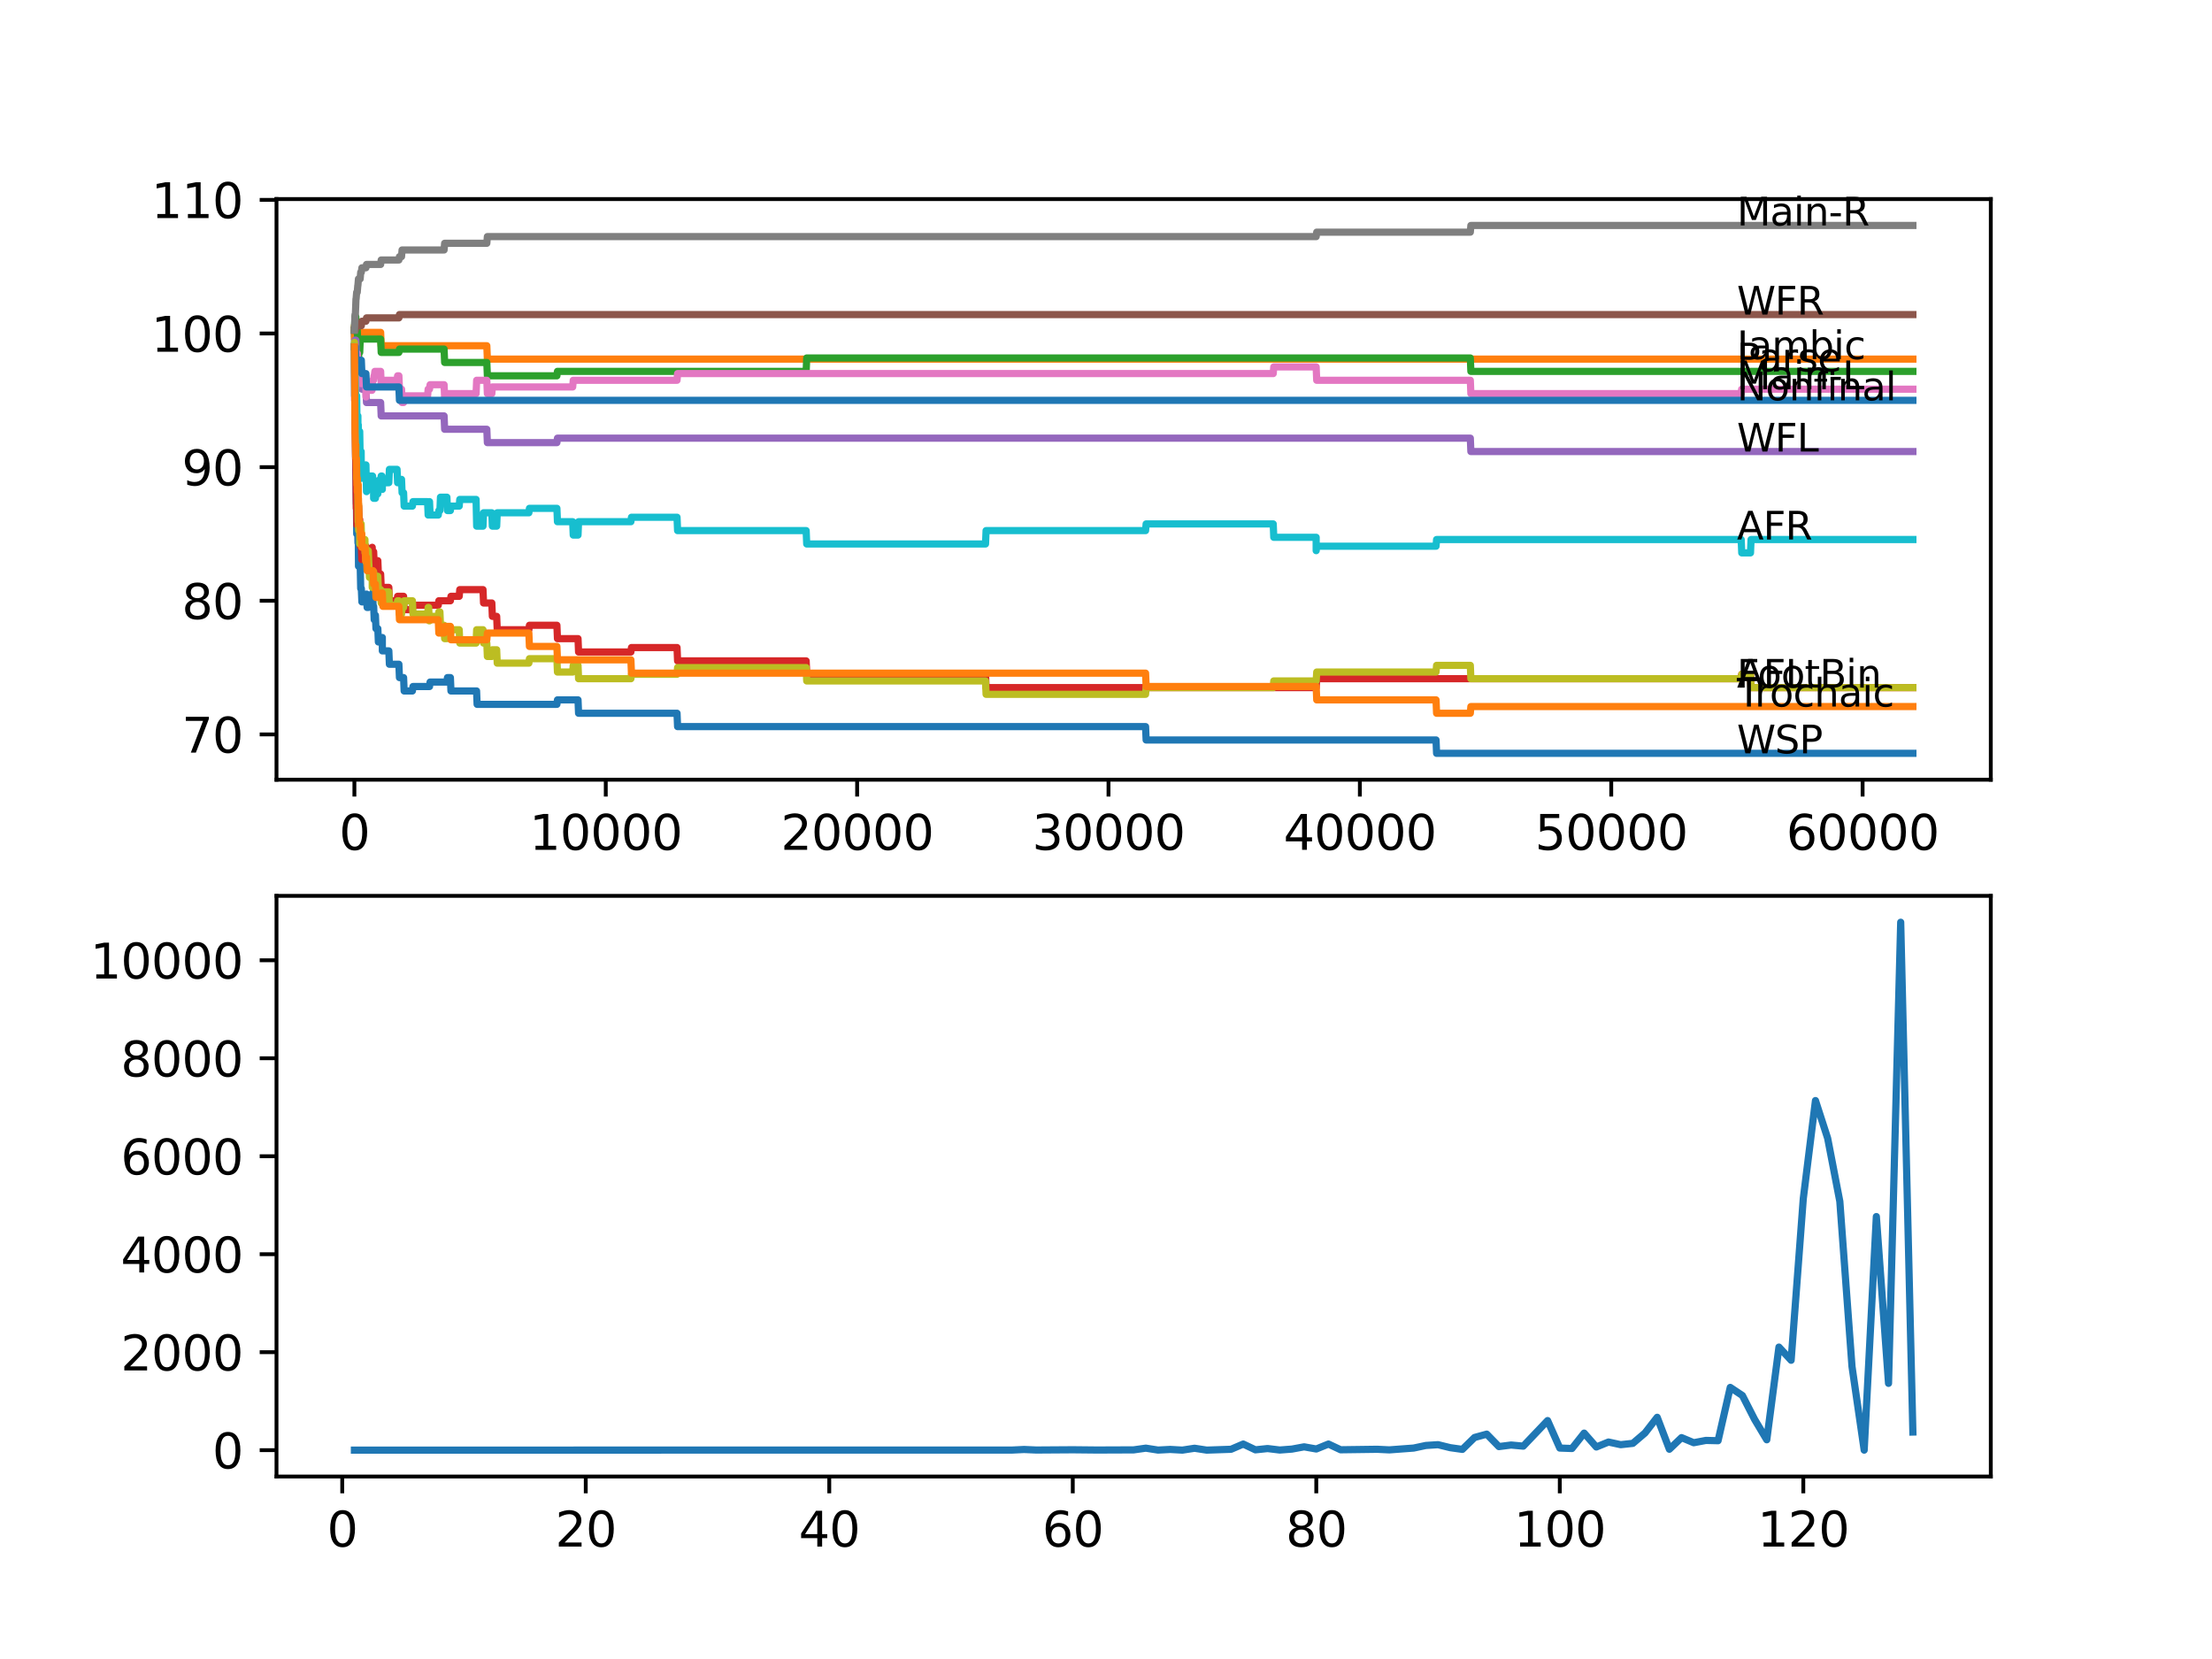 <?xml version="1.0" encoding="utf-8" standalone="no"?>
<!DOCTYPE svg PUBLIC "-//W3C//DTD SVG 1.1//EN"
  "http://www.w3.org/Graphics/SVG/1.1/DTD/svg11.dtd">
<svg xmlns:xlink="http://www.w3.org/1999/xlink" width="460.8pt" height="345.6pt" viewBox="0 0 460.8 345.6" xmlns="http://www.w3.org/2000/svg" version="1.1">
 <defs>
  <style type="text/css">*{stroke-linejoin: round; stroke-linecap: butt}</style>
 </defs>
 <g id="figure_1">
  <g id="patch_1">
   <path d="M 0 345.6 
L 460.8 345.6 
L 460.8 0 
L 0 0 
z
" style="fill: #ffffff"/>
  </g>
  <g id="axes_1">
   <g id="patch_2">
    <path d="M 57.6 162.432 
L 414.72 162.432 
L 414.72 41.472 
L 57.6 41.472 
z
" style="fill: #ffffff"/>
   </g>
   <g id="matplotlib.axis_1">
    <g id="xtick_1">
     <g id="line2d_1">
      <defs>
       <path id="m30a4d6f29c" d="M 0 0 
L 0 3.5 
" style="stroke: #000000; stroke-width: 0.8"/>
      </defs>
      <g>
       <use xlink:href="#m30a4d6f29c" x="73.827" y="162.432" style="stroke: #000000; stroke-width: 0.8"/>
      </g>
     </g>
     <g id="text_1">
      <!-- 0 -->
      <g transform="translate(70.646 177.03)scale(0.1 -0.1)">
       <defs>
        <path id="DejaVuSans-30" d="M 2034 4250 
Q 1547 4250 1301 3770 
Q 1056 3291 1056 2328 
Q 1056 1369 1301 889 
Q 1547 409 2034 409 
Q 2525 409 2770 889 
Q 3016 1369 3016 2328 
Q 3016 3291 2770 3770 
Q 2525 4250 2034 4250 
z
M 2034 4750 
Q 2819 4750 3233 4129 
Q 3647 3509 3647 2328 
Q 3647 1150 3233 529 
Q 2819 -91 2034 -91 
Q 1250 -91 836 529 
Q 422 1150 422 2328 
Q 422 3509 836 4129 
Q 1250 4750 2034 4750 
z
" transform="scale(0.016)"/>
       </defs>
       <use xlink:href="#DejaVuSans-30"/>
      </g>
     </g>
    </g>
    <g id="xtick_2">
     <g id="line2d_2">
      <g>
       <use xlink:href="#m30a4d6f29c" x="126.192" y="162.432" style="stroke: #000000; stroke-width: 0.8"/>
      </g>
     </g>
     <g id="text_2">
      <!-- 10000 -->
      <g transform="translate(110.286 177.03)scale(0.1 -0.1)">
       <defs>
        <path id="DejaVuSans-31" d="M 794 531 
L 1825 531 
L 1825 4091 
L 703 3866 
L 703 4441 
L 1819 4666 
L 2450 4666 
L 2450 531 
L 3481 531 
L 3481 0 
L 794 0 
L 794 531 
z
" transform="scale(0.016)"/>
       </defs>
       <use xlink:href="#DejaVuSans-31"/>
       <use xlink:href="#DejaVuSans-30" x="63.623"/>
       <use xlink:href="#DejaVuSans-30" x="127.246"/>
       <use xlink:href="#DejaVuSans-30" x="190.869"/>
       <use xlink:href="#DejaVuSans-30" x="254.492"/>
      </g>
     </g>
    </g>
    <g id="xtick_3">
     <g id="line2d_3">
      <g>
       <use xlink:href="#m30a4d6f29c" x="178.556" y="162.432" style="stroke: #000000; stroke-width: 0.8"/>
      </g>
     </g>
     <g id="text_3">
      <!-- 20000 -->
      <g transform="translate(162.65 177.03)scale(0.1 -0.1)">
       <defs>
        <path id="DejaVuSans-32" d="M 1228 531 
L 3431 531 
L 3431 0 
L 469 0 
L 469 531 
Q 828 903 1448 1529 
Q 2069 2156 2228 2338 
Q 2531 2678 2651 2914 
Q 2772 3150 2772 3378 
Q 2772 3750 2511 3984 
Q 2250 4219 1831 4219 
Q 1534 4219 1204 4116 
Q 875 4013 500 3803 
L 500 4441 
Q 881 4594 1212 4672 
Q 1544 4750 1819 4750 
Q 2544 4750 2975 4387 
Q 3406 4025 3406 3419 
Q 3406 3131 3298 2873 
Q 3191 2616 2906 2266 
Q 2828 2175 2409 1742 
Q 1991 1309 1228 531 
z
" transform="scale(0.016)"/>
       </defs>
       <use xlink:href="#DejaVuSans-32"/>
       <use xlink:href="#DejaVuSans-30" x="63.623"/>
       <use xlink:href="#DejaVuSans-30" x="127.246"/>
       <use xlink:href="#DejaVuSans-30" x="190.869"/>
       <use xlink:href="#DejaVuSans-30" x="254.492"/>
      </g>
     </g>
    </g>
    <g id="xtick_4">
     <g id="line2d_4">
      <g>
       <use xlink:href="#m30a4d6f29c" x="230.921" y="162.432" style="stroke: #000000; stroke-width: 0.8"/>
      </g>
     </g>
     <g id="text_4">
      <!-- 30000 -->
      <g transform="translate(215.015 177.03)scale(0.1 -0.1)">
       <defs>
        <path id="DejaVuSans-33" d="M 2597 2516 
Q 3050 2419 3304 2112 
Q 3559 1806 3559 1356 
Q 3559 666 3084 287 
Q 2609 -91 1734 -91 
Q 1441 -91 1130 -33 
Q 819 25 488 141 
L 488 750 
Q 750 597 1062 519 
Q 1375 441 1716 441 
Q 2309 441 2620 675 
Q 2931 909 2931 1356 
Q 2931 1769 2642 2001 
Q 2353 2234 1838 2234 
L 1294 2234 
L 1294 2753 
L 1863 2753 
Q 2328 2753 2575 2939 
Q 2822 3125 2822 3475 
Q 2822 3834 2567 4026 
Q 2313 4219 1838 4219 
Q 1578 4219 1281 4162 
Q 984 4106 628 3988 
L 628 4550 
Q 988 4650 1302 4700 
Q 1616 4750 1894 4750 
Q 2613 4750 3031 4423 
Q 3450 4097 3450 3541 
Q 3450 3153 3228 2886 
Q 3006 2619 2597 2516 
z
" transform="scale(0.016)"/>
       </defs>
       <use xlink:href="#DejaVuSans-33"/>
       <use xlink:href="#DejaVuSans-30" x="63.623"/>
       <use xlink:href="#DejaVuSans-30" x="127.246"/>
       <use xlink:href="#DejaVuSans-30" x="190.869"/>
       <use xlink:href="#DejaVuSans-30" x="254.492"/>
      </g>
     </g>
    </g>
    <g id="xtick_5">
     <g id="line2d_5">
      <g>
       <use xlink:href="#m30a4d6f29c" x="283.285" y="162.432" style="stroke: #000000; stroke-width: 0.8"/>
      </g>
     </g>
     <g id="text_5">
      <!-- 40000 -->
      <g transform="translate(267.379 177.03)scale(0.1 -0.1)">
       <defs>
        <path id="DejaVuSans-34" d="M 2419 4116 
L 825 1625 
L 2419 1625 
L 2419 4116 
z
M 2253 4666 
L 3047 4666 
L 3047 1625 
L 3713 1625 
L 3713 1100 
L 3047 1100 
L 3047 0 
L 2419 0 
L 2419 1100 
L 313 1100 
L 313 1709 
L 2253 4666 
z
" transform="scale(0.016)"/>
       </defs>
       <use xlink:href="#DejaVuSans-34"/>
       <use xlink:href="#DejaVuSans-30" x="63.623"/>
       <use xlink:href="#DejaVuSans-30" x="127.246"/>
       <use xlink:href="#DejaVuSans-30" x="190.869"/>
       <use xlink:href="#DejaVuSans-30" x="254.492"/>
      </g>
     </g>
    </g>
    <g id="xtick_6">
     <g id="line2d_6">
      <g>
       <use xlink:href="#m30a4d6f29c" x="335.65" y="162.432" style="stroke: #000000; stroke-width: 0.8"/>
      </g>
     </g>
     <g id="text_6">
      <!-- 50000 -->
      <g transform="translate(319.744 177.03)scale(0.1 -0.1)">
       <defs>
        <path id="DejaVuSans-35" d="M 691 4666 
L 3169 4666 
L 3169 4134 
L 1269 4134 
L 1269 2991 
Q 1406 3038 1543 3061 
Q 1681 3084 1819 3084 
Q 2600 3084 3056 2656 
Q 3513 2228 3513 1497 
Q 3513 744 3044 326 
Q 2575 -91 1722 -91 
Q 1428 -91 1123 -41 
Q 819 9 494 109 
L 494 744 
Q 775 591 1075 516 
Q 1375 441 1709 441 
Q 2250 441 2565 725 
Q 2881 1009 2881 1497 
Q 2881 1984 2565 2268 
Q 2250 2553 1709 2553 
Q 1456 2553 1204 2497 
Q 953 2441 691 2322 
L 691 4666 
z
" transform="scale(0.016)"/>
       </defs>
       <use xlink:href="#DejaVuSans-35"/>
       <use xlink:href="#DejaVuSans-30" x="63.623"/>
       <use xlink:href="#DejaVuSans-30" x="127.246"/>
       <use xlink:href="#DejaVuSans-30" x="190.869"/>
       <use xlink:href="#DejaVuSans-30" x="254.492"/>
      </g>
     </g>
    </g>
    <g id="xtick_7">
     <g id="line2d_7">
      <g>
       <use xlink:href="#m30a4d6f29c" x="388.014" y="162.432" style="stroke: #000000; stroke-width: 0.8"/>
      </g>
     </g>
     <g id="text_7">
      <!-- 60000 -->
      <g transform="translate(372.108 177.03)scale(0.1 -0.1)">
       <defs>
        <path id="DejaVuSans-36" d="M 2113 2584 
Q 1688 2584 1439 2293 
Q 1191 2003 1191 1497 
Q 1191 994 1439 701 
Q 1688 409 2113 409 
Q 2538 409 2786 701 
Q 3034 994 3034 1497 
Q 3034 2003 2786 2293 
Q 2538 2584 2113 2584 
z
M 3366 4563 
L 3366 3988 
Q 3128 4100 2886 4159 
Q 2644 4219 2406 4219 
Q 1781 4219 1451 3797 
Q 1122 3375 1075 2522 
Q 1259 2794 1537 2939 
Q 1816 3084 2150 3084 
Q 2853 3084 3261 2657 
Q 3669 2231 3669 1497 
Q 3669 778 3244 343 
Q 2819 -91 2113 -91 
Q 1303 -91 875 529 
Q 447 1150 447 2328 
Q 447 3434 972 4092 
Q 1497 4750 2381 4750 
Q 2619 4750 2861 4703 
Q 3103 4656 3366 4563 
z
" transform="scale(0.016)"/>
       </defs>
       <use xlink:href="#DejaVuSans-36"/>
       <use xlink:href="#DejaVuSans-30" x="63.623"/>
       <use xlink:href="#DejaVuSans-30" x="127.246"/>
       <use xlink:href="#DejaVuSans-30" x="190.869"/>
       <use xlink:href="#DejaVuSans-30" x="254.492"/>
      </g>
     </g>
    </g>
   </g>
   <g id="matplotlib.axis_2">
    <g id="ytick_1">
     <g id="line2d_8">
      <defs>
       <path id="m1de6fffdc4" d="M 0 0 
L -3.5 0 
" style="stroke: #000000; stroke-width: 0.8"/>
      </defs>
      <g>
       <use xlink:href="#m1de6fffdc4" x="57.6" y="152.99" style="stroke: #000000; stroke-width: 0.8"/>
      </g>
     </g>
     <g id="text_8">
      <!-- 70 -->
      <g transform="translate(37.875 156.789)scale(0.1 -0.1)">
       <defs>
        <path id="DejaVuSans-37" d="M 525 4666 
L 3525 4666 
L 3525 4397 
L 1831 0 
L 1172 0 
L 2766 4134 
L 525 4134 
L 525 4666 
z
" transform="scale(0.016)"/>
       </defs>
       <use xlink:href="#DejaVuSans-37"/>
       <use xlink:href="#DejaVuSans-30" x="63.623"/>
      </g>
     </g>
    </g>
    <g id="ytick_2">
     <g id="line2d_9">
      <g>
       <use xlink:href="#m1de6fffdc4" x="57.6" y="125.151" style="stroke: #000000; stroke-width: 0.8"/>
      </g>
     </g>
     <g id="text_9">
      <!-- 80 -->
      <g transform="translate(37.875 128.95)scale(0.1 -0.1)">
       <defs>
        <path id="DejaVuSans-38" d="M 2034 2216 
Q 1584 2216 1326 1975 
Q 1069 1734 1069 1313 
Q 1069 891 1326 650 
Q 1584 409 2034 409 
Q 2484 409 2743 651 
Q 3003 894 3003 1313 
Q 3003 1734 2745 1975 
Q 2488 2216 2034 2216 
z
M 1403 2484 
Q 997 2584 770 2862 
Q 544 3141 544 3541 
Q 544 4100 942 4425 
Q 1341 4750 2034 4750 
Q 2731 4750 3128 4425 
Q 3525 4100 3525 3541 
Q 3525 3141 3298 2862 
Q 3072 2584 2669 2484 
Q 3125 2378 3379 2068 
Q 3634 1759 3634 1313 
Q 3634 634 3220 271 
Q 2806 -91 2034 -91 
Q 1263 -91 848 271 
Q 434 634 434 1313 
Q 434 1759 690 2068 
Q 947 2378 1403 2484 
z
M 1172 3481 
Q 1172 3119 1398 2916 
Q 1625 2713 2034 2713 
Q 2441 2713 2670 2916 
Q 2900 3119 2900 3481 
Q 2900 3844 2670 4047 
Q 2441 4250 2034 4250 
Q 1625 4250 1398 4047 
Q 1172 3844 1172 3481 
z
" transform="scale(0.016)"/>
       </defs>
       <use xlink:href="#DejaVuSans-38"/>
       <use xlink:href="#DejaVuSans-30" x="63.623"/>
      </g>
     </g>
    </g>
    <g id="ytick_3">
     <g id="line2d_10">
      <g>
       <use xlink:href="#m1de6fffdc4" x="57.6" y="97.312" style="stroke: #000000; stroke-width: 0.8"/>
      </g>
     </g>
     <g id="text_10">
      <!-- 90 -->
      <g transform="translate(37.875 101.111)scale(0.1 -0.1)">
       <defs>
        <path id="DejaVuSans-39" d="M 703 97 
L 703 672 
Q 941 559 1184 500 
Q 1428 441 1663 441 
Q 2288 441 2617 861 
Q 2947 1281 2994 2138 
Q 2813 1869 2534 1725 
Q 2256 1581 1919 1581 
Q 1219 1581 811 2004 
Q 403 2428 403 3163 
Q 403 3881 828 4315 
Q 1253 4750 1959 4750 
Q 2769 4750 3195 4129 
Q 3622 3509 3622 2328 
Q 3622 1225 3098 567 
Q 2575 -91 1691 -91 
Q 1453 -91 1209 -44 
Q 966 3 703 97 
z
M 1959 2075 
Q 2384 2075 2632 2365 
Q 2881 2656 2881 3163 
Q 2881 3666 2632 3958 
Q 2384 4250 1959 4250 
Q 1534 4250 1286 3958 
Q 1038 3666 1038 3163 
Q 1038 2656 1286 2365 
Q 1534 2075 1959 2075 
z
" transform="scale(0.016)"/>
       </defs>
       <use xlink:href="#DejaVuSans-39"/>
       <use xlink:href="#DejaVuSans-30" x="63.623"/>
      </g>
     </g>
    </g>
    <g id="ytick_4">
     <g id="line2d_11">
      <g>
       <use xlink:href="#m1de6fffdc4" x="57.6" y="69.473" style="stroke: #000000; stroke-width: 0.8"/>
      </g>
     </g>
     <g id="text_11">
      <!-- 100 -->
      <g transform="translate(31.512 73.273)scale(0.1 -0.1)">
       <use xlink:href="#DejaVuSans-31"/>
       <use xlink:href="#DejaVuSans-30" x="63.623"/>
       <use xlink:href="#DejaVuSans-30" x="127.246"/>
      </g>
     </g>
    </g>
    <g id="ytick_5">
     <g id="line2d_12">
      <g>
       <use xlink:href="#m1de6fffdc4" x="57.6" y="41.634" style="stroke: #000000; stroke-width: 0.8"/>
      </g>
     </g>
     <g id="text_12">
      <!-- 110 -->
      <g transform="translate(31.512 45.434)scale(0.1 -0.1)">
       <use xlink:href="#DejaVuSans-31"/>
       <use xlink:href="#DejaVuSans-31" x="63.623"/>
       <use xlink:href="#DejaVuSans-30" x="127.246"/>
      </g>
     </g>
    </g>
   </g>
   <g id="line2d_13">
    <path d="M 73.833 69.473 
L 73.854 69.473 
L 73.995 88.265 
L 74.006 88.265 
L 74.011 86.873 
L 74.084 95.224 
L 74.089 95.224 
L 74.1 95.224 
L 74.225 104.968 
L 74.236 104.968 
L 74.241 103.576 
L 74.314 111.232 
L 74.32 111.232 
L 74.367 111.232 
L 74.482 110.304 
L 74.519 110.304 
L 74.571 113.088 
L 74.629 112.392 
L 74.639 112.392 
L 74.686 117.959 
L 74.754 117.031 
L 75.021 117.031 
L 75.142 122.599 
L 75.273 122.599 
L 75.388 125.383 
L 76.022 125.383 
L 76.137 124.455 
L 76.231 124.455 
L 76.346 123.759 
L 76.362 123.759 
L 76.477 126.543 
L 76.718 126.543 
L 76.833 125.151 
L 76.844 125.151 
L 76.959 124.223 
L 77.498 124.223 
L 77.613 123.527 
L 77.729 126.311 
L 77.839 126.311 
L 77.954 129.095 
L 77.98 129.095 
L 78.095 128.167 
L 78.205 128.167 
L 78.32 130.951 
L 78.708 130.951 
L 78.823 133.735 
L 79.561 133.735 
L 79.645 132.807 
L 79.65 135.591 
L 79.661 135.591 
L 81.001 135.591 
L 81.117 138.375 
L 83.096 138.375 
L 83.211 141.158 
L 84.075 141.158 
L 84.19 143.942 
L 85.913 143.942 
L 86.028 143.014 
L 89.479 143.014 
L 89.594 142.086 
L 93.098 142.086 
L 93.213 141.158 
L 93.825 141.158 
L 93.941 143.942 
L 99.277 143.942 
L 99.392 146.726 
L 116.012 146.726 
L 116.128 145.798 
L 120.411 145.798 
L 120.526 148.582 
L 141.037 148.582 
L 141.153 151.366 
L 238.645 151.366 
L 238.76 154.15 
L 299.152 154.15 
L 299.267 156.934 
L 398.487 156.934 
L 398.487 156.934 
" clip-path="url(#p39106abb4e)" style="fill: none; stroke: #1f77b4; stroke-width: 1.5; stroke-linecap: square"/>
   </g>
   <g id="line2d_14">
    <path d="M 73.833 68.777 
L 73.843 67.849 
L 73.848 70.633 
L 73.937 69.241 
L 73.985 69.241 
L 74.1 66.457 
L 74.115 66.457 
L 74.231 69.241 
L 79.294 69.241 
L 79.41 72.025 
L 101.413 72.025 
L 101.528 74.809 
L 398.487 74.809 
L 398.487 74.809 
" clip-path="url(#p39106abb4e)" style="fill: none; stroke: #ff7f0e; stroke-width: 1.5; stroke-linecap: square"/>
   </g>
   <g id="line2d_15">
    <path d="M 73.833 68.777 
L 73.838 68.777 
L 73.958 65.993 
L 74.121 65.993 
L 74.236 68.777 
L 74.419 68.777 
L 74.534 71.561 
L 74.555 71.561 
L 74.671 74.345 
L 74.686 74.345 
L 74.801 73.417 
L 74.932 73.417 
L 75.048 70.633 
L 79.294 70.633 
L 79.41 73.417 
L 83.096 73.417 
L 83.211 72.721 
L 92.511 72.721 
L 92.626 75.505 
L 101.413 75.505 
L 101.528 78.289 
L 116.012 78.289 
L 116.128 77.361 
L 167.937 77.361 
L 168.052 74.577 
L 306.294 74.577 
L 306.41 77.361 
L 398.487 77.361 
L 398.487 77.361 
" clip-path="url(#p39106abb4e)" style="fill: none; stroke: #2ca02c; stroke-width: 1.5; stroke-linecap: square"/>
   </g>
   <g id="line2d_16">
    <path d="M 73.833 72.257 
L 73.843 72.257 
L 73.958 83.393 
L 73.969 82.697 
L 73.979 82.697 
L 74.084 95.688 
L 74.11 94.76 
L 74.121 94.76 
L 74.231 105.896 
L 74.246 104.504 
L 74.278 104.504 
L 74.299 103.808 
L 74.341 109.376 
L 74.356 108.448 
L 74.367 108.448 
L 74.498 104.272 
L 74.555 104.272 
L 74.571 107.056 
L 74.665 105.432 
L 74.718 105.432 
L 74.833 108.216 
L 74.932 108.216 
L 75.053 113.784 
L 75.273 113.784 
L 75.367 116.567 
L 75.383 115.639 
L 76.022 115.639 
L 76.142 113.784 
L 76.231 113.784 
L 76.346 116.567 
L 76.362 116.567 
L 76.477 115.639 
L 76.844 115.639 
L 76.959 114.711 
L 77.498 114.711 
L 77.54 114.016 
L 77.545 116.799 
L 77.592 116.799 
L 77.713 116.799 
L 77.833 114.943 
L 77.839 114.943 
L 77.954 117.727 
L 78.205 117.727 
L 78.32 116.799 
L 78.708 116.799 
L 78.823 119.583 
L 79.294 119.583 
L 79.41 122.367 
L 81.001 122.367 
L 81.117 125.151 
L 82.714 125.151 
L 82.829 124.223 
L 84.075 124.223 
L 84.19 127.007 
L 85.913 127.007 
L 86.028 126.079 
L 91.302 126.079 
L 91.417 125.151 
L 93.825 125.151 
L 93.941 124.223 
L 95.663 124.223 
L 95.779 122.831 
L 100.617 122.831 
L 100.732 125.615 
L 102.455 125.615 
L 102.57 128.399 
L 103.466 128.399 
L 103.581 131.183 
L 110.174 131.183 
L 110.289 130.255 
L 116.012 130.255 
L 116.128 133.039 
L 120.411 133.039 
L 120.526 135.823 
L 131.428 135.823 
L 131.544 134.895 
L 141.037 134.895 
L 141.153 137.679 
L 167.937 137.679 
L 168.052 140.462 
L 205.304 140.462 
L 205.419 143.246 
L 274.179 143.246 
L 274.3 141.39 
L 362.722 141.39 
L 362.838 140.462 
L 364.66 140.462 
L 364.775 143.246 
L 398.487 143.246 
L 398.487 143.246 
" clip-path="url(#p39106abb4e)" style="fill: none; stroke: #d62728; stroke-width: 1.5; stroke-linecap: square"/>
   </g>
   <g id="line2d_17">
    <path d="M 73.833 72.257 
L 73.838 72.257 
L 73.953 70.865 
L 74.121 70.865 
L 74.236 73.649 
L 74.419 73.649 
L 74.534 76.433 
L 74.555 76.433 
L 74.671 79.217 
L 74.686 79.217 
L 74.801 78.289 
L 75.273 78.289 
L 75.388 81.073 
L 76.231 81.073 
L 76.346 83.857 
L 79.294 83.857 
L 79.41 86.641 
L 92.511 86.641 
L 92.626 89.424 
L 101.413 89.424 
L 101.528 92.208 
L 116.012 92.208 
L 116.128 91.28 
L 306.294 91.28 
L 306.41 94.064 
L 398.487 94.064 
L 398.487 94.064 
" clip-path="url(#p39106abb4e)" style="fill: none; stroke: #9467bd; stroke-width: 1.5; stroke-linecap: square"/>
   </g>
   <g id="line2d_18">
    <path d="M 73.833 68.777 
L 74.032 68.777 
L 74.147 67.849 
L 75.273 67.849 
L 75.388 66.921 
L 76.231 66.921 
L 76.346 66.225 
L 83.096 66.225 
L 83.211 65.529 
L 398.487 65.529 
L 398.487 65.529 
" clip-path="url(#p39106abb4e)" style="fill: none; stroke: #8c564b; stroke-width: 1.5; stroke-linecap: square"/>
   </g>
   <g id="line2d_19">
    <path d="M 73.833 72.257 
L 73.864 83.393 
L 73.953 81.073 
L 74.032 75.273 
L 74.079 76.665 
L 74.1 76.665 
L 74.115 75.273 
L 74.126 80.841 
L 74.199 79.449 
L 74.278 79.449 
L 74.419 73.649 
L 74.534 76.433 
L 74.555 76.433 
L 74.571 79.217 
L 74.665 77.129 
L 74.943 77.129 
L 75.027 75.737 
L 75.032 78.521 
L 75.048 78.521 
L 75.236 78.521 
L 75.273 77.129 
L 75.278 79.913 
L 75.341 79.913 
L 76.231 79.913 
L 76.247 82.697 
L 76.341 81.305 
L 77.498 81.305 
L 77.624 79.217 
L 77.807 79.217 
L 77.922 78.289 
L 77.98 78.289 
L 78.095 77.361 
L 79.294 77.361 
L 79.41 80.145 
L 79.561 80.145 
L 79.677 79.217 
L 82.714 79.217 
L 82.829 78.289 
L 83.096 78.289 
L 83.211 81.073 
L 83.646 81.073 
L 83.761 83.857 
L 84.075 83.857 
L 84.19 82.465 
L 89.076 82.465 
L 89.191 81.073 
L 89.479 81.073 
L 89.594 80.145 
L 92.511 80.145 
L 92.626 82.929 
L 93.098 82.929 
L 93.213 82.001 
L 99.177 82.001 
L 99.298 79.217 
L 101.413 79.217 
L 101.528 82.001 
L 102.455 82.001 
L 102.57 80.609 
L 119.301 80.609 
L 119.416 79.217 
L 141.037 79.217 
L 141.153 77.825 
L 265.235 77.825 
L 265.351 76.433 
L 274.179 76.433 
L 274.294 79.217 
L 306.294 79.217 
L 306.41 82.001 
L 362.722 82.001 
L 362.838 81.073 
L 398.487 81.073 
L 398.487 81.073 
" clip-path="url(#p39106abb4e)" style="fill: none; stroke: #e377c2; stroke-width: 1.5; stroke-linecap: square"/>
   </g>
   <g id="line2d_20">
    <path d="M 73.833 68.777 
L 73.958 65.529 
L 74.032 65.529 
L 74.157 62.282 
L 74.184 62.282 
L 74.299 60.89 
L 74.419 60.89 
L 74.534 59.498 
L 74.555 59.498 
L 74.671 58.106 
L 75.027 58.106 
L 75.142 56.714 
L 75.273 56.714 
L 75.388 55.786 
L 76.231 55.786 
L 76.346 55.09 
L 79.294 55.09 
L 79.41 54.162 
L 83.096 54.162 
L 83.211 53.466 
L 83.646 53.466 
L 83.761 52.074 
L 92.511 52.074 
L 92.626 50.682 
L 101.413 50.682 
L 101.528 49.29 
L 274.179 49.29 
L 274.294 48.362 
L 306.294 48.362 
L 306.41 46.97 
L 398.487 46.97 
L 398.487 46.97 
" clip-path="url(#p39106abb4e)" style="fill: none; stroke: #7f7f7f; stroke-width: 1.5; stroke-linecap: square"/>
   </g>
   <g id="line2d_21">
    <path d="M 73.833 72.257 
L 73.838 71.329 
L 73.911 77.825 
L 73.917 76.433 
L 73.922 76.433 
L 74.042 87.337 
L 74.047 85.945 
L 74.079 85.945 
L 74.126 94.76 
L 74.189 87.801 
L 74.194 87.801 
L 74.309 99.632 
L 74.32 98.24 
L 74.335 98.24 
L 74.367 94.528 
L 74.403 99.168 
L 74.445 98.24 
L 74.503 98.24 
L 74.623 108.68 
L 74.629 107.752 
L 74.639 107.752 
L 74.686 104.968 
L 74.723 110.536 
L 74.739 110.536 
L 74.932 110.536 
L 74.943 113.32 
L 75.032 109.144 
L 75.037 109.144 
L 75.231 109.144 
L 75.346 113.32 
L 75.367 113.32 
L 75.482 112.392 
L 76.022 112.392 
L 76.058 115.175 
L 76.132 114.248 
L 76.231 114.248 
L 76.247 117.031 
L 76.341 115.639 
L 76.362 115.639 
L 76.477 114.711 
L 76.718 114.711 
L 76.833 117.495 
L 76.844 117.495 
L 76.959 120.279 
L 77.498 120.279 
L 77.54 119.583 
L 77.545 122.367 
L 77.592 122.367 
L 77.613 122.367 
L 77.729 120.047 
L 77.807 120.047 
L 77.839 119.119 
L 77.844 121.903 
L 77.907 121.903 
L 77.98 121.903 
L 78.095 120.975 
L 78.205 120.975 
L 78.32 120.047 
L 78.708 120.047 
L 78.823 122.831 
L 79.294 122.831 
L 79.41 125.615 
L 79.561 125.615 
L 79.682 123.295 
L 81.001 123.295 
L 81.117 126.079 
L 82.714 126.079 
L 82.829 125.151 
L 83.096 125.151 
L 83.211 127.935 
L 83.646 127.935 
L 83.761 126.543 
L 84.075 126.543 
L 84.19 125.151 
L 85.913 125.151 
L 86.028 127.935 
L 89.076 127.935 
L 89.191 126.543 
L 89.301 126.543 
L 89.416 129.327 
L 89.479 129.327 
L 89.594 128.399 
L 91.302 128.399 
L 91.417 127.471 
L 91.642 127.471 
L 91.757 130.255 
L 92.511 130.255 
L 92.626 133.039 
L 93.098 133.039 
L 93.213 132.111 
L 93.825 132.111 
L 93.941 131.183 
L 95.663 131.183 
L 95.779 133.967 
L 99.177 133.967 
L 99.298 131.183 
L 100.617 131.183 
L 100.732 133.967 
L 101.413 133.967 
L 101.528 136.751 
L 102.455 136.751 
L 102.57 135.359 
L 103.466 135.359 
L 103.581 138.143 
L 110.174 138.143 
L 110.289 137.215 
L 116.012 137.215 
L 116.128 139.998 
L 119.301 139.998 
L 119.416 138.607 
L 120.411 138.607 
L 120.526 141.39 
L 131.428 141.39 
L 131.544 140.462 
L 141.037 140.462 
L 141.153 139.071 
L 167.937 139.071 
L 168.052 141.854 
L 205.304 141.854 
L 205.419 144.638 
L 238.645 144.638 
L 238.76 143.246 
L 265.235 143.246 
L 265.351 141.854 
L 274.179 141.854 
L 274.3 139.998 
L 299.152 139.998 
L 299.267 138.607 
L 306.294 138.607 
L 306.41 141.39 
L 362.722 141.39 
L 362.838 140.462 
L 364.66 140.462 
L 364.775 143.246 
L 398.487 143.246 
L 398.487 143.246 
" clip-path="url(#p39106abb4e)" style="fill: none; stroke: #bcbd22; stroke-width: 1.5; stroke-linecap: square"/>
   </g>
   <g id="line2d_22">
    <path d="M 73.833 72.257 
L 73.875 82.465 
L 73.948 75.969 
L 73.953 75.969 
L 74.079 85.713 
L 74.1 82.001 
L 74.136 88.033 
L 74.178 86.641 
L 74.194 92.208 
L 74.267 82.465 
L 74.283 85.249 
L 74.299 85.249 
L 74.309 82.465 
L 74.393 91.744 
L 74.398 91.744 
L 74.424 93.136 
L 74.513 89.424 
L 74.519 89.424 
L 74.555 86.641 
L 74.576 92.208 
L 74.629 88.497 
L 74.639 88.497 
L 74.718 92.672 
L 74.749 89.888 
L 74.932 89.888 
L 75.053 96.848 
L 75.231 96.848 
L 75.236 94.064 
L 75.278 99.632 
L 75.336 99.632 
L 75.367 99.632 
L 75.482 98.704 
L 76.022 98.704 
L 76.142 96.848 
L 76.231 96.848 
L 76.351 102.416 
L 76.362 102.416 
L 76.477 101.488 
L 76.718 101.488 
L 76.833 100.096 
L 76.844 100.096 
L 76.959 99.168 
L 77.498 99.168 
L 77.54 101.952 
L 77.608 99.168 
L 77.613 99.168 
L 77.713 101.952 
L 77.723 101.024 
L 77.807 101.024 
L 77.839 103.808 
L 77.917 101.024 
L 77.98 101.024 
L 78.095 103.808 
L 78.205 103.808 
L 78.32 102.88 
L 78.708 102.88 
L 78.823 100.096 
L 79.294 100.096 
L 79.41 99.168 
L 79.561 99.168 
L 79.645 101.952 
L 79.671 100.56 
L 81.001 100.56 
L 81.117 97.776 
L 82.714 97.776 
L 82.829 100.56 
L 83.096 100.56 
L 83.211 99.864 
L 83.646 99.864 
L 83.761 102.648 
L 84.075 102.648 
L 84.19 105.432 
L 85.913 105.432 
L 86.028 104.504 
L 89.076 104.504 
L 89.191 107.288 
L 89.301 107.288 
L 89.416 104.504 
L 89.479 104.504 
L 89.594 107.288 
L 91.302 107.288 
L 91.417 106.36 
L 91.642 106.36 
L 91.757 103.576 
L 93.098 103.576 
L 93.213 106.36 
L 93.825 106.36 
L 93.941 105.432 
L 95.663 105.432 
L 95.779 104.04 
L 99.177 104.04 
L 99.298 109.608 
L 100.617 109.608 
L 100.732 106.824 
L 102.455 106.824 
L 102.57 109.608 
L 103.466 109.608 
L 103.581 106.824 
L 110.174 106.824 
L 110.289 105.896 
L 116.012 105.896 
L 116.128 108.68 
L 119.301 108.68 
L 119.416 111.464 
L 120.411 111.464 
L 120.526 108.68 
L 131.428 108.68 
L 131.544 107.752 
L 141.037 107.752 
L 141.153 110.536 
L 167.937 110.536 
L 168.052 113.32 
L 205.304 113.32 
L 205.419 110.536 
L 238.645 110.536 
L 238.76 109.144 
L 265.235 109.144 
L 265.351 111.928 
L 274.179 111.928 
L 274.184 114.711 
L 274.289 113.784 
L 299.152 113.784 
L 299.267 112.392 
L 362.722 112.392 
L 362.838 115.175 
L 364.66 115.175 
L 364.775 112.392 
L 398.487 112.392 
L 398.487 112.392 
" clip-path="url(#p39106abb4e)" style="fill: none; stroke: #17becf; stroke-width: 1.5; stroke-linecap: square"/>
   </g>
   <g id="line2d_23">
    <path d="M 73.833 72.257 
L 74.032 72.257 
L 74.147 75.041 
L 75.273 75.041 
L 75.388 77.825 
L 76.231 77.825 
L 76.346 80.609 
L 83.096 80.609 
L 83.211 83.393 
L 398.487 83.393 
L 398.487 83.393 
" clip-path="url(#p39106abb4e)" style="fill: none; stroke: #1f77b4; stroke-width: 1.5; stroke-linecap: square"/>
   </g>
   <g id="line2d_24">
    <path d="M 73.833 72.257 
L 73.974 90.352 
L 73.985 90.352 
L 74.1 94.992 
L 74.115 94.992 
L 74.136 92.672 
L 74.142 95.456 
L 74.22 95.456 
L 74.241 95.456 
L 74.362 101.024 
L 74.419 101.024 
L 74.43 99.632 
L 74.435 102.416 
L 74.524 102.416 
L 74.555 102.416 
L 74.623 101.024 
L 74.629 103.808 
L 74.66 103.808 
L 74.671 103.808 
L 74.791 109.376 
L 75.021 109.376 
L 75.137 112.16 
L 75.273 112.16 
L 75.367 111.232 
L 75.372 114.016 
L 76.058 114.016 
L 76.173 116.799 
L 76.231 116.799 
L 76.346 116.103 
L 76.362 116.103 
L 76.477 118.887 
L 77.713 118.887 
L 77.828 121.671 
L 78.205 121.671 
L 78.32 124.455 
L 79.294 124.455 
L 79.41 123.527 
L 79.645 123.527 
L 79.76 126.311 
L 83.096 126.311 
L 83.211 129.095 
L 91.302 129.095 
L 91.417 131.879 
L 92.511 131.879 
L 92.626 130.487 
L 93.825 130.487 
L 93.941 133.271 
L 101.413 133.271 
L 101.528 131.879 
L 110.174 131.879 
L 110.289 134.663 
L 116.012 134.663 
L 116.128 137.447 
L 131.428 137.447 
L 131.544 140.23 
L 238.645 140.23 
L 238.76 143.014 
L 274.184 143.014 
L 274.3 145.798 
L 299.152 145.798 
L 299.267 148.582 
L 306.294 148.582 
L 306.41 147.19 
L 398.487 147.19 
L 398.487 147.19 
" clip-path="url(#p39106abb4e)" style="fill: none; stroke: #ff7f0e; stroke-width: 1.5; stroke-linecap: square"/>
   </g>
   <g id="patch_3">
    <path d="M 57.6 162.432 
L 57.6 41.472 
" style="fill: none; stroke: #000000; stroke-width: 0.8; stroke-linejoin: miter; stroke-linecap: square"/>
   </g>
   <g id="patch_4">
    <path d="M 414.72 162.432 
L 414.72 41.472 
" style="fill: none; stroke: #000000; stroke-width: 0.8; stroke-linejoin: miter; stroke-linecap: square"/>
   </g>
   <g id="patch_5">
    <path d="M 57.6 162.432 
L 414.72 162.432 
" style="fill: none; stroke: #000000; stroke-width: 0.8; stroke-linejoin: miter; stroke-linecap: square"/>
   </g>
   <g id="patch_6">
    <path d="M 57.6 41.472 
L 414.72 41.472 
" style="fill: none; stroke: #000000; stroke-width: 0.8; stroke-linejoin: miter; stroke-linecap: square"/>
   </g>
   <g id="text_13">
    <!-- WSP -->
    <g transform="translate(361.832 156.934)scale(0.08 -0.08)">
     <defs>
      <path id="DejaVuSans-57" d="M 213 4666 
L 850 4666 
L 1831 722 
L 2809 4666 
L 3519 4666 
L 4500 722 
L 5478 4666 
L 6119 4666 
L 4947 0 
L 4153 0 
L 3169 4050 
L 2175 0 
L 1381 0 
L 213 4666 
z
" transform="scale(0.016)"/>
      <path id="DejaVuSans-53" d="M 3425 4513 
L 3425 3897 
Q 3066 4069 2747 4153 
Q 2428 4238 2131 4238 
Q 1616 4238 1336 4038 
Q 1056 3838 1056 3469 
Q 1056 3159 1242 3001 
Q 1428 2844 1947 2747 
L 2328 2669 
Q 3034 2534 3370 2195 
Q 3706 1856 3706 1288 
Q 3706 609 3251 259 
Q 2797 -91 1919 -91 
Q 1588 -91 1214 -16 
Q 841 59 441 206 
L 441 856 
Q 825 641 1194 531 
Q 1563 422 1919 422 
Q 2459 422 2753 634 
Q 3047 847 3047 1241 
Q 3047 1584 2836 1778 
Q 2625 1972 2144 2069 
L 1759 2144 
Q 1053 2284 737 2584 
Q 422 2884 422 3419 
Q 422 4038 858 4394 
Q 1294 4750 2059 4750 
Q 2388 4750 2728 4690 
Q 3069 4631 3425 4513 
z
" transform="scale(0.016)"/>
      <path id="DejaVuSans-50" d="M 1259 4147 
L 1259 2394 
L 2053 2394 
Q 2494 2394 2734 2622 
Q 2975 2850 2975 3272 
Q 2975 3691 2734 3919 
Q 2494 4147 2053 4147 
L 1259 4147 
z
M 628 4666 
L 2053 4666 
Q 2838 4666 3239 4311 
Q 3641 3956 3641 3272 
Q 3641 2581 3239 2228 
Q 2838 1875 2053 1875 
L 1259 1875 
L 1259 0 
L 628 0 
L 628 4666 
z
" transform="scale(0.016)"/>
     </defs>
     <use xlink:href="#DejaVuSans-57"/>
     <use xlink:href="#DejaVuSans-53" x="98.877"/>
     <use xlink:href="#DejaVuSans-50" x="162.354"/>
    </g>
   </g>
   <g id="text_14">
    <!-- Iambic -->
    <g transform="translate(361.832 74.809)scale(0.08 -0.08)">
     <defs>
      <path id="DejaVuSans-49" d="M 628 4666 
L 1259 4666 
L 1259 0 
L 628 0 
L 628 4666 
z
" transform="scale(0.016)"/>
      <path id="DejaVuSans-61" d="M 2194 1759 
Q 1497 1759 1228 1600 
Q 959 1441 959 1056 
Q 959 750 1161 570 
Q 1363 391 1709 391 
Q 2188 391 2477 730 
Q 2766 1069 2766 1631 
L 2766 1759 
L 2194 1759 
z
M 3341 1997 
L 3341 0 
L 2766 0 
L 2766 531 
Q 2569 213 2275 61 
Q 1981 -91 1556 -91 
Q 1019 -91 701 211 
Q 384 513 384 1019 
Q 384 1609 779 1909 
Q 1175 2209 1959 2209 
L 2766 2209 
L 2766 2266 
Q 2766 2663 2505 2880 
Q 2244 3097 1772 3097 
Q 1472 3097 1187 3025 
Q 903 2953 641 2809 
L 641 3341 
Q 956 3463 1253 3523 
Q 1550 3584 1831 3584 
Q 2591 3584 2966 3190 
Q 3341 2797 3341 1997 
z
" transform="scale(0.016)"/>
      <path id="DejaVuSans-6d" d="M 3328 2828 
Q 3544 3216 3844 3400 
Q 4144 3584 4550 3584 
Q 5097 3584 5394 3201 
Q 5691 2819 5691 2113 
L 5691 0 
L 5113 0 
L 5113 2094 
Q 5113 2597 4934 2840 
Q 4756 3084 4391 3084 
Q 3944 3084 3684 2787 
Q 3425 2491 3425 1978 
L 3425 0 
L 2847 0 
L 2847 2094 
Q 2847 2600 2669 2842 
Q 2491 3084 2119 3084 
Q 1678 3084 1418 2786 
Q 1159 2488 1159 1978 
L 1159 0 
L 581 0 
L 581 3500 
L 1159 3500 
L 1159 2956 
Q 1356 3278 1631 3431 
Q 1906 3584 2284 3584 
Q 2666 3584 2933 3390 
Q 3200 3197 3328 2828 
z
" transform="scale(0.016)"/>
      <path id="DejaVuSans-62" d="M 3116 1747 
Q 3116 2381 2855 2742 
Q 2594 3103 2138 3103 
Q 1681 3103 1420 2742 
Q 1159 2381 1159 1747 
Q 1159 1113 1420 752 
Q 1681 391 2138 391 
Q 2594 391 2855 752 
Q 3116 1113 3116 1747 
z
M 1159 2969 
Q 1341 3281 1617 3432 
Q 1894 3584 2278 3584 
Q 2916 3584 3314 3078 
Q 3713 2572 3713 1747 
Q 3713 922 3314 415 
Q 2916 -91 2278 -91 
Q 1894 -91 1617 61 
Q 1341 213 1159 525 
L 1159 0 
L 581 0 
L 581 4863 
L 1159 4863 
L 1159 2969 
z
" transform="scale(0.016)"/>
      <path id="DejaVuSans-69" d="M 603 3500 
L 1178 3500 
L 1178 0 
L 603 0 
L 603 3500 
z
M 603 4863 
L 1178 4863 
L 1178 4134 
L 603 4134 
L 603 4863 
z
" transform="scale(0.016)"/>
      <path id="DejaVuSans-63" d="M 3122 3366 
L 3122 2828 
Q 2878 2963 2633 3030 
Q 2388 3097 2138 3097 
Q 1578 3097 1268 2742 
Q 959 2388 959 1747 
Q 959 1106 1268 751 
Q 1578 397 2138 397 
Q 2388 397 2633 464 
Q 2878 531 3122 666 
L 3122 134 
Q 2881 22 2623 -34 
Q 2366 -91 2075 -91 
Q 1284 -91 818 406 
Q 353 903 353 1747 
Q 353 2603 823 3093 
Q 1294 3584 2113 3584 
Q 2378 3584 2631 3529 
Q 2884 3475 3122 3366 
z
" transform="scale(0.016)"/>
     </defs>
     <use xlink:href="#DejaVuSans-49"/>
     <use xlink:href="#DejaVuSans-61" x="29.492"/>
     <use xlink:href="#DejaVuSans-6d" x="90.771"/>
     <use xlink:href="#DejaVuSans-62" x="188.184"/>
     <use xlink:href="#DejaVuSans-69" x="251.66"/>
     <use xlink:href="#DejaVuSans-63" x="279.443"/>
    </g>
   </g>
   <g id="text_15">
    <!-- Parse -->
    <g transform="translate(361.832 77.361)scale(0.08 -0.08)">
     <defs>
      <path id="DejaVuSans-72" d="M 2631 2963 
Q 2534 3019 2420 3045 
Q 2306 3072 2169 3072 
Q 1681 3072 1420 2755 
Q 1159 2438 1159 1844 
L 1159 0 
L 581 0 
L 581 3500 
L 1159 3500 
L 1159 2956 
Q 1341 3275 1631 3429 
Q 1922 3584 2338 3584 
Q 2397 3584 2469 3576 
Q 2541 3569 2628 3553 
L 2631 2963 
z
" transform="scale(0.016)"/>
      <path id="DejaVuSans-73" d="M 2834 3397 
L 2834 2853 
Q 2591 2978 2328 3040 
Q 2066 3103 1784 3103 
Q 1356 3103 1142 2972 
Q 928 2841 928 2578 
Q 928 2378 1081 2264 
Q 1234 2150 1697 2047 
L 1894 2003 
Q 2506 1872 2764 1633 
Q 3022 1394 3022 966 
Q 3022 478 2636 193 
Q 2250 -91 1575 -91 
Q 1294 -91 989 -36 
Q 684 19 347 128 
L 347 722 
Q 666 556 975 473 
Q 1284 391 1588 391 
Q 1994 391 2212 530 
Q 2431 669 2431 922 
Q 2431 1156 2273 1281 
Q 2116 1406 1581 1522 
L 1381 1569 
Q 847 1681 609 1914 
Q 372 2147 372 2553 
Q 372 3047 722 3315 
Q 1072 3584 1716 3584 
Q 2034 3584 2315 3537 
Q 2597 3491 2834 3397 
z
" transform="scale(0.016)"/>
      <path id="DejaVuSans-65" d="M 3597 1894 
L 3597 1613 
L 953 1613 
Q 991 1019 1311 708 
Q 1631 397 2203 397 
Q 2534 397 2845 478 
Q 3156 559 3463 722 
L 3463 178 
Q 3153 47 2828 -22 
Q 2503 -91 2169 -91 
Q 1331 -91 842 396 
Q 353 884 353 1716 
Q 353 2575 817 3079 
Q 1281 3584 2069 3584 
Q 2775 3584 3186 3129 
Q 3597 2675 3597 1894 
z
M 3022 2063 
Q 3016 2534 2758 2815 
Q 2500 3097 2075 3097 
Q 1594 3097 1305 2825 
Q 1016 2553 972 2059 
L 3022 2063 
z
" transform="scale(0.016)"/>
     </defs>
     <use xlink:href="#DejaVuSans-50"/>
     <use xlink:href="#DejaVuSans-61" x="55.803"/>
     <use xlink:href="#DejaVuSans-72" x="117.082"/>
     <use xlink:href="#DejaVuSans-73" x="158.195"/>
     <use xlink:href="#DejaVuSans-65" x="210.295"/>
    </g>
   </g>
   <g id="text_16">
    <!-- FootBin -->
    <g transform="translate(361.832 143.246)scale(0.08 -0.08)">
     <defs>
      <path id="DejaVuSans-46" d="M 628 4666 
L 3309 4666 
L 3309 4134 
L 1259 4134 
L 1259 2759 
L 3109 2759 
L 3109 2228 
L 1259 2228 
L 1259 0 
L 628 0 
L 628 4666 
z
" transform="scale(0.016)"/>
      <path id="DejaVuSans-6f" d="M 1959 3097 
Q 1497 3097 1228 2736 
Q 959 2375 959 1747 
Q 959 1119 1226 758 
Q 1494 397 1959 397 
Q 2419 397 2687 759 
Q 2956 1122 2956 1747 
Q 2956 2369 2687 2733 
Q 2419 3097 1959 3097 
z
M 1959 3584 
Q 2709 3584 3137 3096 
Q 3566 2609 3566 1747 
Q 3566 888 3137 398 
Q 2709 -91 1959 -91 
Q 1206 -91 779 398 
Q 353 888 353 1747 
Q 353 2609 779 3096 
Q 1206 3584 1959 3584 
z
" transform="scale(0.016)"/>
      <path id="DejaVuSans-74" d="M 1172 4494 
L 1172 3500 
L 2356 3500 
L 2356 3053 
L 1172 3053 
L 1172 1153 
Q 1172 725 1289 603 
Q 1406 481 1766 481 
L 2356 481 
L 2356 0 
L 1766 0 
Q 1100 0 847 248 
Q 594 497 594 1153 
L 594 3053 
L 172 3053 
L 172 3500 
L 594 3500 
L 594 4494 
L 1172 4494 
z
" transform="scale(0.016)"/>
      <path id="DejaVuSans-42" d="M 1259 2228 
L 1259 519 
L 2272 519 
Q 2781 519 3026 730 
Q 3272 941 3272 1375 
Q 3272 1813 3026 2020 
Q 2781 2228 2272 2228 
L 1259 2228 
z
M 1259 4147 
L 1259 2741 
L 2194 2741 
Q 2656 2741 2882 2914 
Q 3109 3088 3109 3444 
Q 3109 3797 2882 3972 
Q 2656 4147 2194 4147 
L 1259 4147 
z
M 628 4666 
L 2241 4666 
Q 2963 4666 3353 4366 
Q 3744 4066 3744 3513 
Q 3744 3084 3544 2831 
Q 3344 2578 2956 2516 
Q 3422 2416 3680 2098 
Q 3938 1781 3938 1306 
Q 3938 681 3513 340 
Q 3088 0 2303 0 
L 628 0 
L 628 4666 
z
" transform="scale(0.016)"/>
      <path id="DejaVuSans-6e" d="M 3513 2113 
L 3513 0 
L 2938 0 
L 2938 2094 
Q 2938 2591 2744 2837 
Q 2550 3084 2163 3084 
Q 1697 3084 1428 2787 
Q 1159 2491 1159 1978 
L 1159 0 
L 581 0 
L 581 3500 
L 1159 3500 
L 1159 2956 
Q 1366 3272 1645 3428 
Q 1925 3584 2291 3584 
Q 2894 3584 3203 3211 
Q 3513 2838 3513 2113 
z
" transform="scale(0.016)"/>
     </defs>
     <use xlink:href="#DejaVuSans-46"/>
     <use xlink:href="#DejaVuSans-6f" x="53.895"/>
     <use xlink:href="#DejaVuSans-6f" x="115.076"/>
     <use xlink:href="#DejaVuSans-74" x="176.258"/>
     <use xlink:href="#DejaVuSans-42" x="215.467"/>
     <use xlink:href="#DejaVuSans-69" x="284.07"/>
     <use xlink:href="#DejaVuSans-6e" x="311.854"/>
    </g>
   </g>
   <g id="text_17">
    <!-- WFL -->
    <g transform="translate(361.832 94.064)scale(0.08 -0.08)">
     <defs>
      <path id="DejaVuSans-4c" d="M 628 4666 
L 1259 4666 
L 1259 531 
L 3531 531 
L 3531 0 
L 628 0 
L 628 4666 
z
" transform="scale(0.016)"/>
     </defs>
     <use xlink:href="#DejaVuSans-57"/>
     <use xlink:href="#DejaVuSans-46" x="98.877"/>
     <use xlink:href="#DejaVuSans-4c" x="156.396"/>
    </g>
   </g>
   <g id="text_18">
    <!-- WFR -->
    <g transform="translate(361.832 65.529)scale(0.08 -0.08)">
     <defs>
      <path id="DejaVuSans-52" d="M 2841 2188 
Q 3044 2119 3236 1894 
Q 3428 1669 3622 1275 
L 4263 0 
L 3584 0 
L 2988 1197 
Q 2756 1666 2539 1819 
Q 2322 1972 1947 1972 
L 1259 1972 
L 1259 0 
L 628 0 
L 628 4666 
L 2053 4666 
Q 2853 4666 3247 4331 
Q 3641 3997 3641 3322 
Q 3641 2881 3436 2590 
Q 3231 2300 2841 2188 
z
M 1259 4147 
L 1259 2491 
L 2053 2491 
Q 2509 2491 2742 2702 
Q 2975 2913 2975 3322 
Q 2975 3731 2742 3939 
Q 2509 4147 2053 4147 
L 1259 4147 
z
" transform="scale(0.016)"/>
     </defs>
     <use xlink:href="#DejaVuSans-57"/>
     <use xlink:href="#DejaVuSans-46" x="98.877"/>
     <use xlink:href="#DejaVuSans-52" x="156.396"/>
    </g>
   </g>
   <g id="text_19">
    <!-- Main-L -->
    <g transform="translate(361.832 81.073)scale(0.08 -0.08)">
     <defs>
      <path id="DejaVuSans-4d" d="M 628 4666 
L 1569 4666 
L 2759 1491 
L 3956 4666 
L 4897 4666 
L 4897 0 
L 4281 0 
L 4281 4097 
L 3078 897 
L 2444 897 
L 1241 4097 
L 1241 0 
L 628 0 
L 628 4666 
z
" transform="scale(0.016)"/>
      <path id="DejaVuSans-2d" d="M 313 2009 
L 1997 2009 
L 1997 1497 
L 313 1497 
L 313 2009 
z
" transform="scale(0.016)"/>
     </defs>
     <use xlink:href="#DejaVuSans-4d"/>
     <use xlink:href="#DejaVuSans-61" x="86.279"/>
     <use xlink:href="#DejaVuSans-69" x="147.559"/>
     <use xlink:href="#DejaVuSans-6e" x="175.342"/>
     <use xlink:href="#DejaVuSans-2d" x="238.721"/>
     <use xlink:href="#DejaVuSans-4c" x="274.805"/>
    </g>
   </g>
   <g id="text_20">
    <!-- Main-R -->
    <g transform="translate(361.832 46.97)scale(0.08 -0.08)">
     <use xlink:href="#DejaVuSans-4d"/>
     <use xlink:href="#DejaVuSans-61" x="86.279"/>
     <use xlink:href="#DejaVuSans-69" x="147.559"/>
     <use xlink:href="#DejaVuSans-6e" x="175.342"/>
     <use xlink:href="#DejaVuSans-2d" x="238.721"/>
     <use xlink:href="#DejaVuSans-52" x="274.805"/>
    </g>
   </g>
   <g id="text_21">
    <!-- AFL -->
    <g transform="translate(361.832 143.246)scale(0.08 -0.08)">
     <defs>
      <path id="DejaVuSans-41" d="M 2188 4044 
L 1331 1722 
L 3047 1722 
L 2188 4044 
z
M 1831 4666 
L 2547 4666 
L 4325 0 
L 3669 0 
L 3244 1197 
L 1141 1197 
L 716 0 
L 50 0 
L 1831 4666 
z
" transform="scale(0.016)"/>
     </defs>
     <use xlink:href="#DejaVuSans-41"/>
     <use xlink:href="#DejaVuSans-46" x="68.408"/>
     <use xlink:href="#DejaVuSans-4c" x="125.928"/>
    </g>
   </g>
   <g id="text_22">
    <!-- AFR -->
    <g transform="translate(361.832 112.392)scale(0.08 -0.08)">
     <use xlink:href="#DejaVuSans-41"/>
     <use xlink:href="#DejaVuSans-46" x="68.408"/>
     <use xlink:href="#DejaVuSans-52" x="125.928"/>
    </g>
   </g>
   <g id="text_23">
    <!-- Nonfinal -->
    <g transform="translate(361.832 83.393)scale(0.08 -0.08)">
     <defs>
      <path id="DejaVuSans-4e" d="M 628 4666 
L 1478 4666 
L 3547 763 
L 3547 4666 
L 4159 4666 
L 4159 0 
L 3309 0 
L 1241 3903 
L 1241 0 
L 628 0 
L 628 4666 
z
" transform="scale(0.016)"/>
      <path id="DejaVuSans-66" d="M 2375 4863 
L 2375 4384 
L 1825 4384 
Q 1516 4384 1395 4259 
Q 1275 4134 1275 3809 
L 1275 3500 
L 2222 3500 
L 2222 3053 
L 1275 3053 
L 1275 0 
L 697 0 
L 697 3053 
L 147 3053 
L 147 3500 
L 697 3500 
L 697 3744 
Q 697 4328 969 4595 
Q 1241 4863 1831 4863 
L 2375 4863 
z
" transform="scale(0.016)"/>
      <path id="DejaVuSans-6c" d="M 603 4863 
L 1178 4863 
L 1178 0 
L 603 0 
L 603 4863 
z
" transform="scale(0.016)"/>
     </defs>
     <use xlink:href="#DejaVuSans-4e"/>
     <use xlink:href="#DejaVuSans-6f" x="74.805"/>
     <use xlink:href="#DejaVuSans-6e" x="135.986"/>
     <use xlink:href="#DejaVuSans-66" x="199.365"/>
     <use xlink:href="#DejaVuSans-69" x="234.57"/>
     <use xlink:href="#DejaVuSans-6e" x="262.354"/>
     <use xlink:href="#DejaVuSans-61" x="325.732"/>
     <use xlink:href="#DejaVuSans-6c" x="387.012"/>
    </g>
   </g>
   <g id="text_24">
    <!-- Trochaic -->
    <g transform="translate(361.832 147.19)scale(0.08 -0.08)">
     <defs>
      <path id="DejaVuSans-54" d="M -19 4666 
L 3928 4666 
L 3928 4134 
L 2272 4134 
L 2272 0 
L 1638 0 
L 1638 4134 
L -19 4134 
L -19 4666 
z
" transform="scale(0.016)"/>
      <path id="DejaVuSans-68" d="M 3513 2113 
L 3513 0 
L 2938 0 
L 2938 2094 
Q 2938 2591 2744 2837 
Q 2550 3084 2163 3084 
Q 1697 3084 1428 2787 
Q 1159 2491 1159 1978 
L 1159 0 
L 581 0 
L 581 4863 
L 1159 4863 
L 1159 2956 
Q 1366 3272 1645 3428 
Q 1925 3584 2291 3584 
Q 2894 3584 3203 3211 
Q 3513 2838 3513 2113 
z
" transform="scale(0.016)"/>
     </defs>
     <use xlink:href="#DejaVuSans-54"/>
     <use xlink:href="#DejaVuSans-72" x="46.334"/>
     <use xlink:href="#DejaVuSans-6f" x="85.197"/>
     <use xlink:href="#DejaVuSans-63" x="146.379"/>
     <use xlink:href="#DejaVuSans-68" x="201.359"/>
     <use xlink:href="#DejaVuSans-61" x="264.738"/>
     <use xlink:href="#DejaVuSans-69" x="326.018"/>
     <use xlink:href="#DejaVuSans-63" x="353.801"/>
    </g>
   </g>
  </g>
  <g id="axes_2">
   <g id="patch_7">
    <path d="M 57.6 307.584 
L 414.72 307.584 
L 414.72 186.624 
L 57.6 186.624 
z
" style="fill: #ffffff"/>
   </g>
   <g id="matplotlib.axis_3">
    <g id="xtick_8">
     <g id="line2d_25">
      <g>
       <use xlink:href="#m30a4d6f29c" x="71.296" y="307.584" style="stroke: #000000; stroke-width: 0.8"/>
      </g>
     </g>
     <g id="text_25">
      <!-- 0 -->
      <g transform="translate(68.115 322.182)scale(0.1 -0.1)">
       <use xlink:href="#DejaVuSans-30"/>
      </g>
     </g>
    </g>
    <g id="xtick_9">
     <g id="line2d_26">
      <g>
       <use xlink:href="#m30a4d6f29c" x="122.024" y="307.584" style="stroke: #000000; stroke-width: 0.8"/>
      </g>
     </g>
     <g id="text_26">
      <!-- 20 -->
      <g transform="translate(115.661 322.182)scale(0.1 -0.1)">
       <use xlink:href="#DejaVuSans-32"/>
       <use xlink:href="#DejaVuSans-30" x="63.623"/>
      </g>
     </g>
    </g>
    <g id="xtick_10">
     <g id="line2d_27">
      <g>
       <use xlink:href="#m30a4d6f29c" x="172.751" y="307.584" style="stroke: #000000; stroke-width: 0.8"/>
      </g>
     </g>
     <g id="text_27">
      <!-- 40 -->
      <g transform="translate(166.388 322.182)scale(0.1 -0.1)">
       <use xlink:href="#DejaVuSans-34"/>
       <use xlink:href="#DejaVuSans-30" x="63.623"/>
      </g>
     </g>
    </g>
    <g id="xtick_11">
     <g id="line2d_28">
      <g>
       <use xlink:href="#m30a4d6f29c" x="223.478" y="307.584" style="stroke: #000000; stroke-width: 0.8"/>
      </g>
     </g>
     <g id="text_28">
      <!-- 60 -->
      <g transform="translate(217.116 322.182)scale(0.1 -0.1)">
       <use xlink:href="#DejaVuSans-36"/>
       <use xlink:href="#DejaVuSans-30" x="63.623"/>
      </g>
     </g>
    </g>
    <g id="xtick_12">
     <g id="line2d_29">
      <g>
       <use xlink:href="#m30a4d6f29c" x="274.205" y="307.584" style="stroke: #000000; stroke-width: 0.8"/>
      </g>
     </g>
     <g id="text_29">
      <!-- 80 -->
      <g transform="translate(267.843 322.182)scale(0.1 -0.1)">
       <use xlink:href="#DejaVuSans-38"/>
       <use xlink:href="#DejaVuSans-30" x="63.623"/>
      </g>
     </g>
    </g>
    <g id="xtick_13">
     <g id="line2d_30">
      <g>
       <use xlink:href="#m30a4d6f29c" x="324.933" y="307.584" style="stroke: #000000; stroke-width: 0.8"/>
      </g>
     </g>
     <g id="text_30">
      <!-- 100 -->
      <g transform="translate(315.389 322.182)scale(0.1 -0.1)">
       <use xlink:href="#DejaVuSans-31"/>
       <use xlink:href="#DejaVuSans-30" x="63.623"/>
       <use xlink:href="#DejaVuSans-30" x="127.246"/>
      </g>
     </g>
    </g>
    <g id="xtick_14">
     <g id="line2d_31">
      <g>
       <use xlink:href="#m30a4d6f29c" x="375.66" y="307.584" style="stroke: #000000; stroke-width: 0.8"/>
      </g>
     </g>
     <g id="text_31">
      <!-- 120 -->
      <g transform="translate(366.116 322.182)scale(0.1 -0.1)">
       <use xlink:href="#DejaVuSans-31"/>
       <use xlink:href="#DejaVuSans-32" x="63.623"/>
       <use xlink:href="#DejaVuSans-30" x="127.246"/>
      </g>
     </g>
    </g>
   </g>
   <g id="matplotlib.axis_4">
    <g id="ytick_6">
     <g id="line2d_32">
      <g>
       <use xlink:href="#m1de6fffdc4" x="57.6" y="302.096" style="stroke: #000000; stroke-width: 0.8"/>
      </g>
     </g>
     <g id="text_32">
      <!-- 0 -->
      <g transform="translate(44.237 305.895)scale(0.1 -0.1)">
       <use xlink:href="#DejaVuSans-30"/>
      </g>
     </g>
    </g>
    <g id="ytick_7">
     <g id="line2d_33">
      <g>
       <use xlink:href="#m1de6fffdc4" x="57.6" y="281.685" style="stroke: #000000; stroke-width: 0.8"/>
      </g>
     </g>
     <g id="text_33">
      <!-- 2000 -->
      <g transform="translate(25.15 285.484)scale(0.1 -0.1)">
       <use xlink:href="#DejaVuSans-32"/>
       <use xlink:href="#DejaVuSans-30" x="63.623"/>
       <use xlink:href="#DejaVuSans-30" x="127.246"/>
       <use xlink:href="#DejaVuSans-30" x="190.869"/>
      </g>
     </g>
    </g>
    <g id="ytick_8">
     <g id="line2d_34">
      <g>
       <use xlink:href="#m1de6fffdc4" x="57.6" y="261.274" style="stroke: #000000; stroke-width: 0.8"/>
      </g>
     </g>
     <g id="text_34">
      <!-- 4000 -->
      <g transform="translate(25.15 265.073)scale(0.1 -0.1)">
       <use xlink:href="#DejaVuSans-34"/>
       <use xlink:href="#DejaVuSans-30" x="63.623"/>
       <use xlink:href="#DejaVuSans-30" x="127.246"/>
       <use xlink:href="#DejaVuSans-30" x="190.869"/>
      </g>
     </g>
    </g>
    <g id="ytick_9">
     <g id="line2d_35">
      <g>
       <use xlink:href="#m1de6fffdc4" x="57.6" y="240.863" style="stroke: #000000; stroke-width: 0.8"/>
      </g>
     </g>
     <g id="text_35">
      <!-- 6000 -->
      <g transform="translate(25.15 244.663)scale(0.1 -0.1)">
       <use xlink:href="#DejaVuSans-36"/>
       <use xlink:href="#DejaVuSans-30" x="63.623"/>
       <use xlink:href="#DejaVuSans-30" x="127.246"/>
       <use xlink:href="#DejaVuSans-30" x="190.869"/>
      </g>
     </g>
    </g>
    <g id="ytick_10">
     <g id="line2d_36">
      <g>
       <use xlink:href="#m1de6fffdc4" x="57.6" y="220.452" style="stroke: #000000; stroke-width: 0.8"/>
      </g>
     </g>
     <g id="text_36">
      <!-- 8000 -->
      <g transform="translate(25.15 224.252)scale(0.1 -0.1)">
       <use xlink:href="#DejaVuSans-38"/>
       <use xlink:href="#DejaVuSans-30" x="63.623"/>
       <use xlink:href="#DejaVuSans-30" x="127.246"/>
       <use xlink:href="#DejaVuSans-30" x="190.869"/>
      </g>
     </g>
    </g>
    <g id="ytick_11">
     <g id="line2d_37">
      <g>
       <use xlink:href="#m1de6fffdc4" x="57.6" y="200.042" style="stroke: #000000; stroke-width: 0.8"/>
      </g>
     </g>
     <g id="text_37">
      <!-- 10000 -->
      <g transform="translate(18.788 203.841)scale(0.1 -0.1)">
       <use xlink:href="#DejaVuSans-31"/>
       <use xlink:href="#DejaVuSans-30" x="63.623"/>
       <use xlink:href="#DejaVuSans-30" x="127.246"/>
       <use xlink:href="#DejaVuSans-30" x="190.869"/>
       <use xlink:href="#DejaVuSans-30" x="254.492"/>
      </g>
     </g>
    </g>
   </g>
   <g id="line2d_38">
    <path d="M 73.833 302.086 
L 210.796 302.076 
L 213.333 301.953 
L 215.869 302.065 
L 223.478 302.014 
L 228.551 302.065 
L 236.16 302.035 
L 238.696 301.678 
L 241.233 302.076 
L 243.769 301.943 
L 246.305 302.086 
L 248.842 301.698 
L 251.378 302.086 
L 256.451 301.912 
L 258.987 300.82 
L 261.524 302.025 
L 264.06 301.759 
L 266.596 302.065 
L 269.133 301.872 
L 271.669 301.402 
L 274.205 301.851 
L 276.742 300.82 
L 279.278 302.014 
L 286.887 301.912 
L 289.424 302.035 
L 294.496 301.657 
L 297.033 301.116 
L 299.569 300.953 
L 302.105 301.576 
L 304.642 301.933 
L 307.178 299.453 
L 309.715 298.759 
L 312.251 301.351 
L 314.787 301.024 
L 317.324 301.259 
L 322.396 295.932 
L 324.933 301.657 
L 327.469 301.749 
L 330.005 298.545 
L 332.542 301.433 
L 335.078 300.402 
L 337.615 300.953 
L 340.151 300.677 
L 342.687 298.514 
L 345.224 295.248 
L 347.76 301.902 
L 350.296 299.483 
L 352.833 300.545 
L 355.369 300.065 
L 357.905 300.126 
L 360.442 289.023 
L 362.978 290.717 
L 365.515 295.687 
L 368.051 299.932 
L 370.587 280.624 
L 373.124 283.369 
L 375.66 249.671 
L 378.196 229.27 
L 380.733 237.118 
L 383.269 250.273 
L 385.805 284.665 
L 388.342 302.086 
L 390.878 253.436 
L 393.415 288.176 
L 395.951 192.122 
L 398.487 298.32 
L 398.487 298.32 
" clip-path="url(#p82c6301408)" style="fill: none; stroke: #1f77b4; stroke-width: 1.5; stroke-linecap: square"/>
   </g>
   <g id="patch_8">
    <path d="M 57.6 307.584 
L 57.6 186.624 
" style="fill: none; stroke: #000000; stroke-width: 0.8; stroke-linejoin: miter; stroke-linecap: square"/>
   </g>
   <g id="patch_9">
    <path d="M 414.72 307.584 
L 414.72 186.624 
" style="fill: none; stroke: #000000; stroke-width: 0.8; stroke-linejoin: miter; stroke-linecap: square"/>
   </g>
   <g id="patch_10">
    <path d="M 57.6 307.584 
L 414.72 307.584 
" style="fill: none; stroke: #000000; stroke-width: 0.8; stroke-linejoin: miter; stroke-linecap: square"/>
   </g>
   <g id="patch_11">
    <path d="M 57.6 186.624 
L 414.72 186.624 
" style="fill: none; stroke: #000000; stroke-width: 0.8; stroke-linejoin: miter; stroke-linecap: square"/>
   </g>
  </g>
 </g>
 <defs>
  <clipPath id="p39106abb4e">
   <rect x="57.6" y="41.472" width="357.12" height="120.96"/>
  </clipPath>
  <clipPath id="p82c6301408">
   <rect x="57.6" y="186.624" width="357.12" height="120.96"/>
  </clipPath>
 </defs>
</svg>

